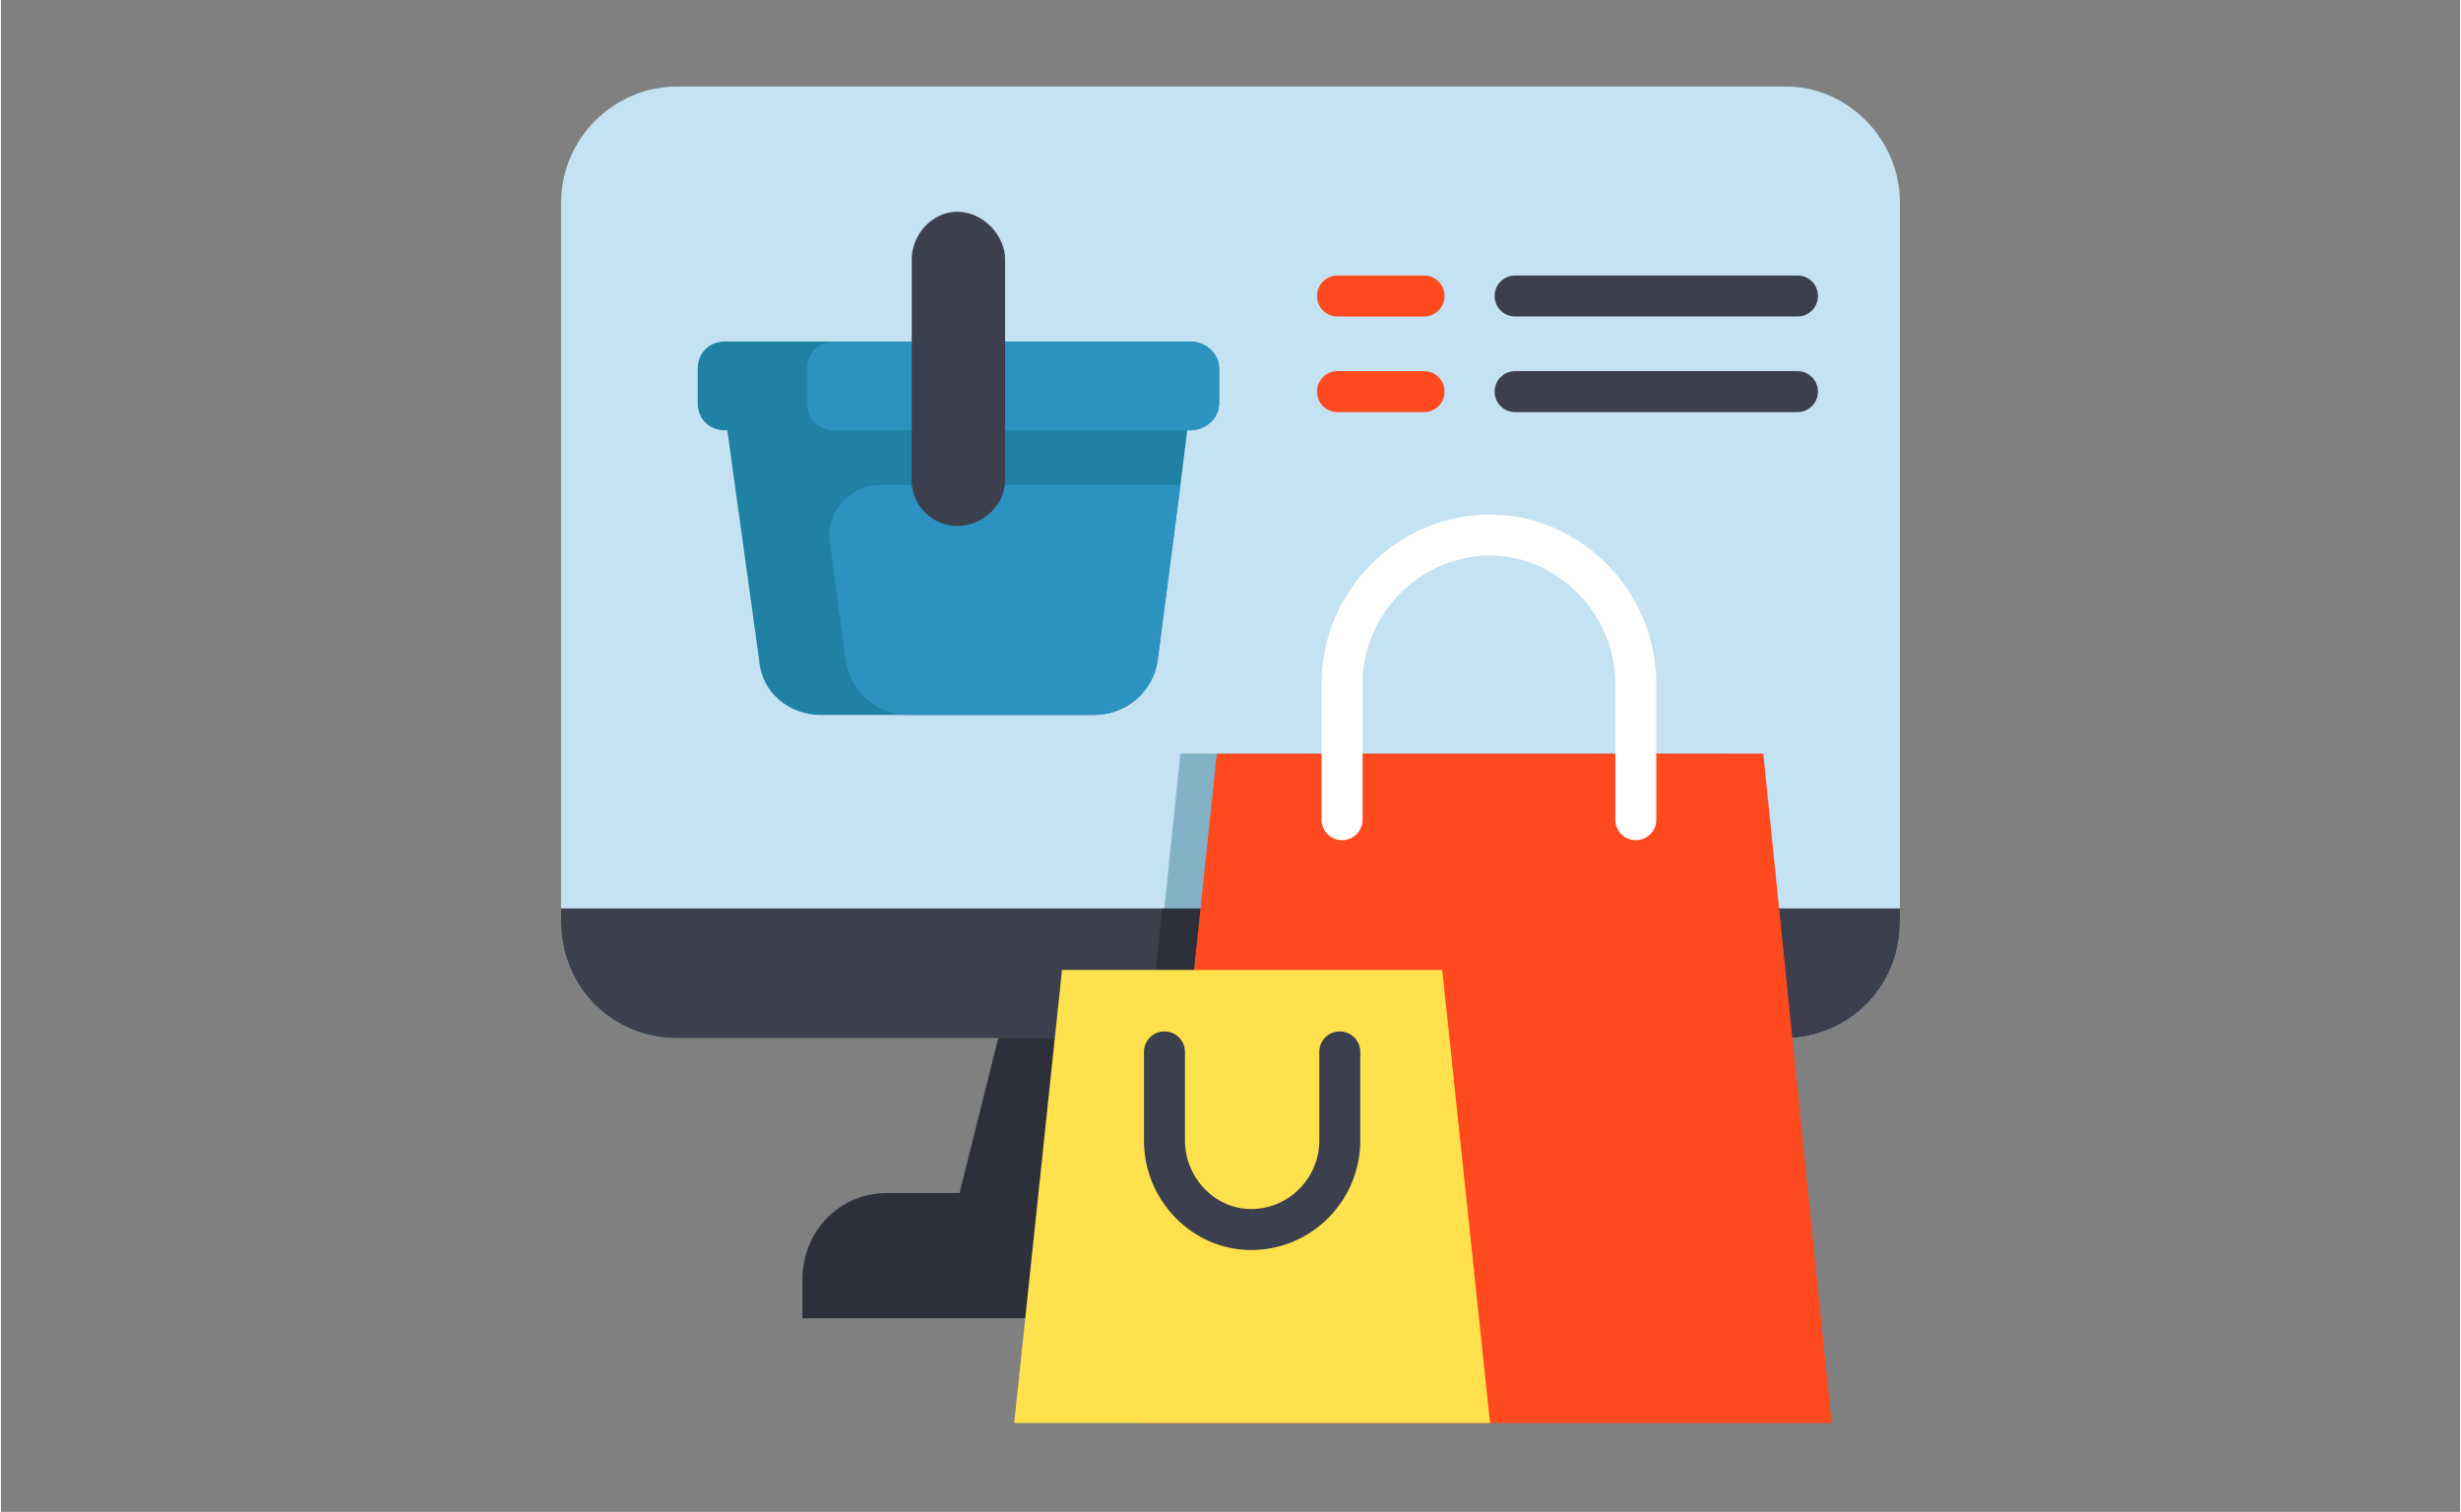 <?xml version="1.0" encoding="UTF-8"?>
<!DOCTYPE svg PUBLIC "-//W3C//DTD SVG 1.1//EN" "http://www.w3.org/Graphics/SVG/1.1/DTD/svg11.dtd">
<!-- Creator: CorelDRAW 2019 (64-Bit) -->
<svg xmlns="http://www.w3.org/2000/svg" xml:space="preserve" width="293px" height="180px" version="1.1" style="shape-rendering:geometricPrecision; text-rendering:geometricPrecision; image-rendering:optimizeQuality; fill-rule:evenodd; clip-rule:evenodd"
viewBox="0 0 10.8 6.64"
 xmlns:xlink="http://www.w3.org/1999/xlink">
 <rect x="0" y="0" width="10.8" height="6.64" fill="#808080" stroke="none"/>
 <defs>
  <style type="text/css">
   <![CDATA[
    .fil0 {fill:none}
    .fil5 {fill:#1F81A3}
    .fil6 {fill:#2C92BF}
    .fil2 {fill:#2D303B}
    .fil3 {fill:#3C3F4D}
    .fil4 {fill:#83B2C6}
    .fil1 {fill:#C4E2F2}
    .fil7 {fill:#FF491F}
    .fil8 {fill:#FFE14D}
    .fil9 {fill:white}
   ]]>
  </style>
 </defs>
 <g id="Layer_x0020_1">
  <rect class="fil0" width="10.8" height="6.64"/>
  <g id="e-commerce.svg">
   <path class="fil1" d="M8.34 0.89l0 3.16c0,0.29 -0.23,0.51 -0.51,0.51l-4.86 0c-0.28,0 -0.51,-0.22 -0.51,-0.51l0 -3.16c0,-0.28 0.23,-0.51 0.51,-0.51l4.87 0c0.27,0 0.5,0.23 0.5,0.51zm0 0z"/>
   <path class="fil2" d="M6.59 5.24l-1.19 0.28 -1.19 -0.28 0.17 -0.68 0.97 -0.35 1.07 0.35 0.06 0.22 0.11 0.46zm0 0z"/>
   <path class="fil3" d="M8.34 3.99l0 0.06c0,0.29 -0.23,0.51 -0.51,0.51l-4.86 0c-0.28,0 -0.51,-0.22 -0.51,-0.51l0 -0.06 5.88 0zm0 0z"/>
   <path class="fil3" d="M6.59 5.24l-1.82 0 0.11 -0.46 1.6 0 0.11 0.46zm0 0z"/>
   <path class="fil2" d="M7.28 5.62l0 0.17 -3.76 0 0 -0.17c0,-0.21 0.16,-0.38 0.37,-0.38l3.02 0c0.21,0 0.37,0.17 0.37,0.38l0 0zm0 0z"/>
   <path class="fil4" d="M7.71 4.56l-2.66 0 0.13 -1.25 2.4 0 0.13 1.25zm0 0z"/>
   <path class="fil5" d="M5.21 1.89l-0.03 0.24 -0.1 0.77c-0.02,0.14 -0.14,0.24 -0.28,0.24l-1.2 0c-0.14,0 -0.26,-0.1 -0.27,-0.24l-0.14 -1.01 1.01 -0.27 1.01 0.27zm0 0z"/>
   <path class="fil6" d="M5.18 2.13l-0.1 0.77c-0.02,0.14 -0.14,0.24 -0.28,0.24l-0.82 0c-0.13,0 -0.25,-0.1 -0.27,-0.24l-0.07 -0.52c-0.02,-0.13 0.09,-0.25 0.22,-0.25l1.32 0zm0 0z"/>
   <path class="fil5" d="M5.35 1.62l0 0.15c0,0.07 -0.06,0.12 -0.13,0.12l-2.04 0c-0.07,0 -0.12,-0.05 -0.12,-0.12l0 -0.15c0,-0.07 0.05,-0.12 0.12,-0.12l2.04 0c0.07,0 0.13,0.05 0.13,0.12zm0 0z"/>
   <path class="fil6" d="M5.35 1.62l0 0.15c0,0.07 -0.06,0.12 -0.13,0.12l-1.56 0c-0.07,0 -0.12,-0.05 -0.12,-0.12l0 -0.15c0,-0.07 0.05,-0.12 0.12,-0.12l1.56 0c0.07,0 0.13,0.05 0.13,0.12zm0 0z"/>
   <path class="fil3" d="M4.2 0.93c-0.11,0 -0.2,0.1 -0.2,0.21l0 0.97c0,0.11 0.09,0.2 0.2,0.2 0.11,0 0.21,-0.09 0.21,-0.2l0 -0.97c0,-0.11 -0.1,-0.21 -0.21,-0.21zm0 0z"/>
   <path class="fil2" d="M7.7 4.56l-2.66 0 0.06 -0.57 2.54 0 0.06 0.57zm0 0z"/>
   <path class="fil7" d="M7.74 3.31l-2.4 0 -0.31 2.94 3.01 0 -0.3 -2.94zm0 0z"/>
   <path class="fil8" d="M6.33 4.26l-1.67 0 -0.21 1.99 2.09 0 -0.21 -1.99zm0 0z"/>
   <path class="fil9" d="M7.18 3.69c-0.05,0 -0.09,-0.04 -0.09,-0.09l0 -0.6c0,-0.3 -0.25,-0.56 -0.55,-0.56 -0.31,0 -0.56,0.26 -0.56,0.56l0 0.6c0,0.05 -0.04,0.09 -0.09,0.09 -0.05,0 -0.09,-0.04 -0.09,-0.09l0 -0.6c0,-0.4 0.33,-0.74 0.74,-0.74 0.4,0 0.73,0.34 0.73,0.74l0 0.6c0,0.05 -0.04,0.09 -0.09,0.09zm0 0z"/>
   <path class="fil3" d="M5.49 5.49c-0.26,0 -0.47,-0.22 -0.47,-0.48l0 -0.39c0,-0.05 0.04,-0.09 0.09,-0.09 0.05,0 0.09,0.04 0.09,0.09l0 0.39c0,0.16 0.13,0.3 0.29,0.3 0.17,0 0.3,-0.14 0.3,-0.3l0 -0.39c0,-0.05 0.04,-0.09 0.09,-0.09 0.05,0 0.09,0.04 0.09,0.09l0 0.39c0,0.26 -0.21,0.48 -0.48,0.48l0 0zm0 0z"/>
   <path class="fil7" d="M6.25 1.39l-0.38 0c-0.05,0 -0.09,-0.04 -0.09,-0.09 0,-0.05 0.04,-0.09 0.09,-0.09l0.38 0c0.05,0 0.09,0.04 0.09,0.09 0,0.05 -0.04,0.09 -0.09,0.09l0 0zm0 0z"/>
   <path class="fil3" d="M7.89 1.39l-1.24 0c-0.05,0 -0.09,-0.04 -0.09,-0.09 0,-0.05 0.04,-0.09 0.09,-0.09l1.24 0c0.05,0 0.09,0.04 0.09,0.09 0,0.05 -0.04,0.09 -0.09,0.09l0 0zm0 0z"/>
   <path class="fil7" d="M6.25 1.81l-0.38 0c-0.05,0 -0.09,-0.04 -0.09,-0.09 0,-0.05 0.04,-0.09 0.09,-0.09l0.38 0c0.05,0 0.09,0.04 0.09,0.09 0,0.05 -0.04,0.09 -0.09,0.09l0 0zm0 0z"/>
   <path class="fil3" d="M7.89 1.81l-1.24 0c-0.05,0 -0.09,-0.04 -0.09,-0.09 0,-0.05 0.04,-0.09 0.09,-0.09l1.24 0c0.05,0 0.09,0.04 0.09,0.09 0,0.05 -0.04,0.09 -0.09,0.09l0 0zm0 0z"/>
  </g>
 </g>
</svg>
